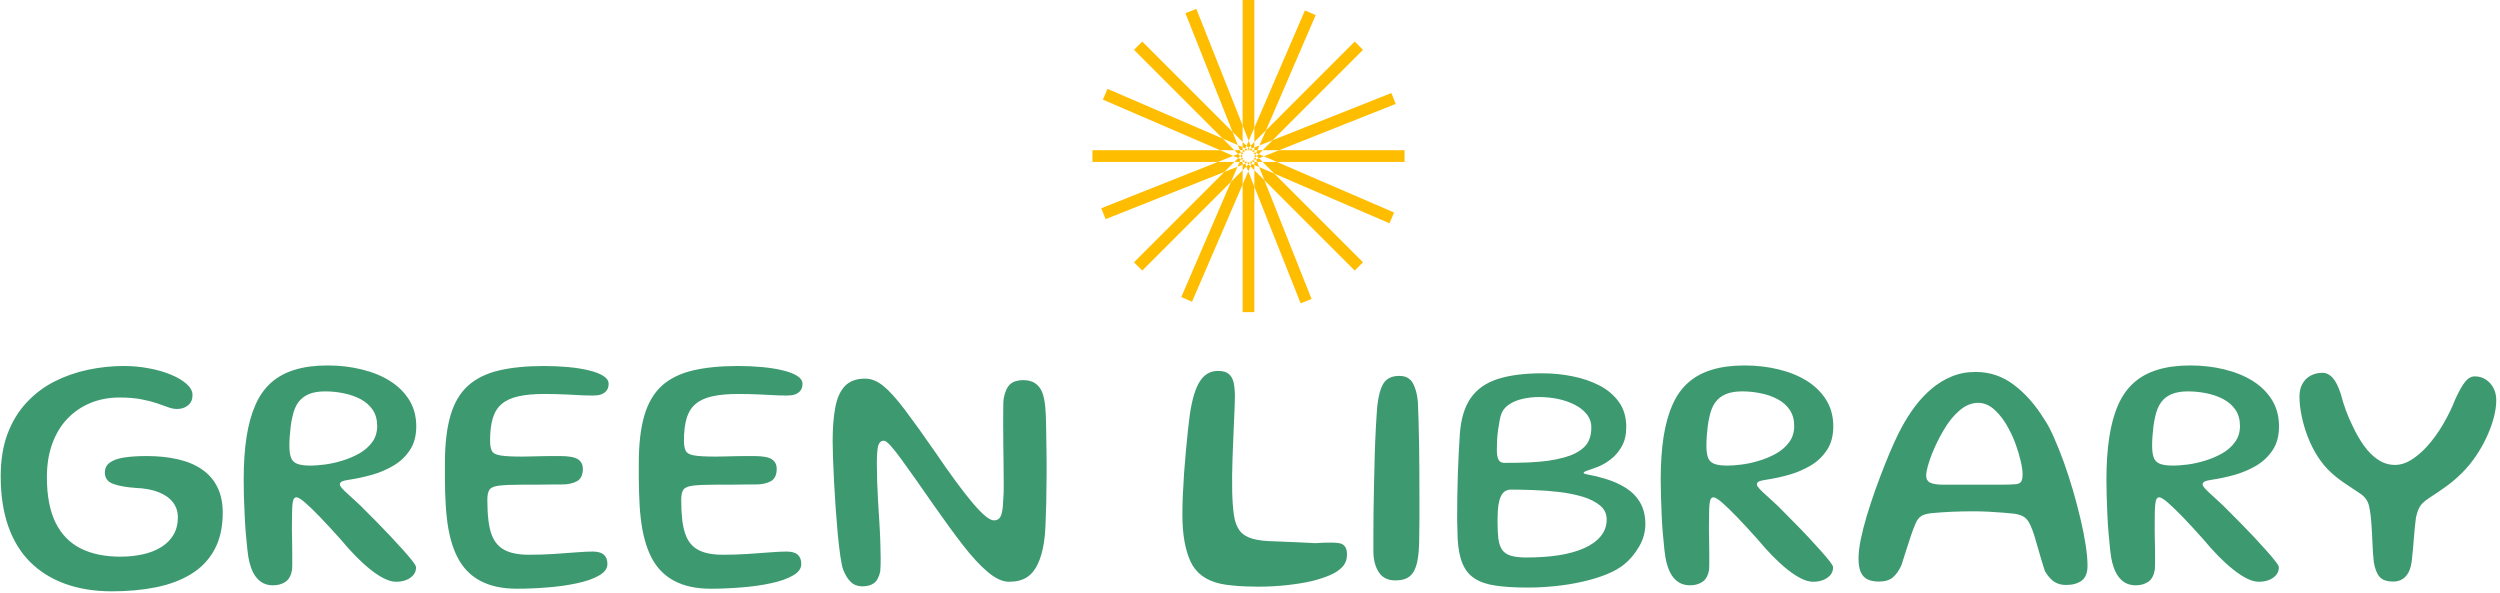 <svg xmlns="http://www.w3.org/2000/svg" version="1.1" xmlns:xlink="http://www.w3.org/1999/xlink" xmlns:svgjs="http://svgjs.dev/svgjs" width="1500" height="356" viewBox="0 0 1500 356"><g transform="matrix(1,0,0,1,-0.909,-0.606)"><svg viewBox="0 0 396 94" data-background-color="#ffffff" preserveAspectRatio="xMidYMid meet" height="356" width="1500" xmlns="http://www.w3.org/2000/svg" xmlns:xlink="http://www.w3.org/1999/xlink"><g id="tight-bounds" transform="matrix(1,0,0,1,0.24,0.16)"><svg viewBox="0 0 395.52 93.68" height="93.68" width="395.52"><g><svg viewBox="0 0 395.52 93.68" height="93.68" width="395.52"><g transform="matrix(1,0,0,1,0,57.898)"><svg viewBox="0 0 395.52 35.782" height="35.782" width="395.52"><g id="textblocktransform"><svg viewBox="0 0 395.52 35.782" height="35.782" width="395.52" id="textblock"><g><svg viewBox="0 0 395.52 35.782" height="35.782" width="395.52"><g transform="matrix(1,0,0,1,0,0)"><svg width="395.52" viewBox="1.58 -31.18 365.84 33.11" height="35.782" data-palette-color="#3d9970"><path d="M17.9 1.93L17.9 1.93Q14.08 1.93 11.05 0.84 8.03-0.25 5.9-2.36 3.78-4.48 2.68-7.63 1.58-10.78 1.58-14.93L1.58-14.93Q1.58-18.5 2.59-21.18 3.6-23.85 5.38-25.75 7.15-27.65 9.46-28.83 11.78-30 14.38-30.55 16.98-31.1 19.63-31.1L19.63-31.1Q21.5-31.1 23.3-30.76 25.1-30.43 26.54-29.83 27.98-29.23 28.84-28.46 29.7-27.7 29.7-26.83L29.7-26.83Q29.7-25.88 29.05-25.34 28.4-24.8 27.43-24.8L27.43-24.8Q26.83-24.8 26.14-25.05 25.45-25.3 24.51-25.63 23.58-25.95 22.24-26.21 20.9-26.48 18.98-26.48L18.98-26.48Q16.68-26.48 14.74-25.68 12.8-24.88 11.36-23.38 9.93-21.88 9.14-19.71 8.35-17.55 8.35-14.8L8.35-14.8Q8.35-10.75 9.61-8.16 10.88-5.58 13.29-4.36 15.7-3.15 19.1-3.15L19.1-3.15Q20.88-3.15 22.41-3.49 23.95-3.83 25.1-4.54 26.25-5.25 26.9-6.34 27.55-7.43 27.55-8.93L27.55-8.93Q27.55-10.15 26.85-11.09 26.15-12.03 24.76-12.59 23.38-13.15 21.33-13.23L21.33-13.23Q19.23-13.38 18.04-13.83 16.85-14.28 16.85-15.48L16.85-15.48Q16.85-16.43 17.59-16.95 18.32-17.48 19.7-17.69 21.08-17.9 23-17.9L23-17.9Q25.55-17.9 27.61-17.41 29.68-16.93 31.13-15.91 32.58-14.9 33.35-13.33 34.13-11.75 34.13-9.6L34.13-9.6Q34.13-6.4 32.91-4.17 31.7-1.95 29.51-0.61 27.33 0.73 24.38 1.33 21.43 1.93 17.9 1.93ZM41.5 1.05L41.5 1.05Q40.2 1.05 39.34 0.21 38.47-0.63 38.05-2.3L38.05-2.3Q37.87-3 37.75-4.11 37.62-5.23 37.51-6.56 37.4-7.9 37.34-9.3 37.27-10.7 37.23-12.03 37.2-13.35 37.2-14.4L37.2-14.4Q37.2-17.98 37.62-20.71 38.05-23.45 38.94-25.44 39.82-27.43 41.26-28.69 42.7-29.95 44.73-30.56 46.77-31.18 49.5-31.18L49.5-31.18Q52.1-31.18 54.45-30.61 56.8-30.05 58.61-28.93 60.42-27.8 61.46-26.13 62.5-24.45 62.5-22.25L62.5-22.25Q62.5-20.18 61.57-18.78 60.65-17.38 59.17-16.5 57.7-15.63 56.01-15.15 54.32-14.68 52.8-14.45L52.8-14.45Q51.95-14.33 51.62-14.18 51.3-14.03 51.3-13.73L51.3-13.73Q51.3-13.53 51.61-13.18 51.92-12.83 52.46-12.34 53-11.85 53.7-11.21 54.4-10.58 55.15-9.8L55.15-9.8Q55.87-9.08 56.84-8.1 57.8-7.13 58.77-6.09 59.75-5.05 60.59-4.11 61.42-3.18 61.95-2.5 62.47-1.83 62.47-1.6L62.47-1.6Q62.47-0.9 62.05-0.43 61.62 0.05 60.97 0.29 60.32 0.53 59.55 0.53L59.55 0.53Q58.75 0.53 57.79 0.05 56.82-0.43 55.76-1.28 54.7-2.13 53.6-3.25 52.5-4.38 51.4-5.7L51.4-5.7Q49.75-7.55 48.42-8.93 47.1-10.3 46.2-11.08 45.3-11.85 44.95-11.85L44.95-11.85Q44.7-11.85 44.56-11.64 44.42-11.43 44.36-10.89 44.3-10.35 44.29-9.43 44.27-8.5 44.27-7.08L44.27-7.08Q44.27-6.65 44.29-6 44.3-5.35 44.31-4.63 44.32-3.9 44.32-3.23 44.32-2.55 44.32-2.02 44.32-1.5 44.3-1.28L44.3-1.28Q44.1 0 43.34 0.53 42.57 1.05 41.5 1.05ZM47.02-16.5L47.02-16.5Q47.87-16.5 49.11-16.66 50.35-16.82 51.67-17.23 53-17.63 54.16-18.29 55.32-18.95 56.05-19.95 56.77-20.95 56.77-22.3L56.77-22.3Q56.77-23.7 56.11-24.68 55.45-25.65 54.34-26.24 53.22-26.83 51.87-27.1 50.52-27.38 49.15-27.38L49.15-27.38Q47.72-27.38 46.76-26.98 45.8-26.58 45.21-25.78 44.62-24.98 44.35-23.68L44.35-23.68Q44.17-22.95 44.09-22.23 44-21.5 43.95-20.79 43.9-20.08 43.9-19.4L43.9-19.4Q43.9-18.3 44.14-17.66 44.37-17.03 45.05-16.76 45.72-16.5 47.02-16.5ZM77.25 1.55L77.25 1.55Q74.07 1.55 71.9 0.4 69.72-0.75 68.53-3.08 67.34-5.4 66.97-8.95L66.97-8.95Q66.87-9.8 66.82-10.71 66.77-11.63 66.73-12.61 66.7-13.6 66.7-14.65 66.7-15.7 66.7-16.8L66.7-16.8Q66.7-21.08 67.52-23.86 68.34-26.65 70.11-28.23 71.87-29.8 74.63-30.45 77.4-31.1 81.22-31.1L81.22-31.1Q83.09-31.1 84.81-30.94 86.52-30.78 87.84-30.45 89.17-30.13 89.93-29.64 90.7-29.15 90.7-28.48L90.7-28.48Q90.7-27.78 90.28-27.36 89.87-26.95 89.22-26.83L89.22-26.83Q88.45-26.73 87.17-26.79 85.9-26.85 84.37-26.93 82.84-27 81.27-27L81.27-27Q79.02-27 77.5-26.66 75.97-26.33 75.05-25.55 74.12-24.78 73.72-23.45 73.32-22.13 73.32-20.18L73.32-20.18Q73.32-19.18 73.58-18.66 73.84-18.15 74.82-17.99 75.8-17.82 77.95-17.82L77.95-17.82Q78.47-17.82 79.25-17.84 80.02-17.85 80.86-17.88 81.7-17.9 82.43-17.9 83.17-17.9 83.59-17.9L83.59-17.9Q85.47-17.9 86.2-17.43 86.92-16.95 86.92-16.03L86.92-16.03Q86.92-14.7 86.06-14.21 85.2-13.73 83.77-13.73L83.77-13.73Q83.15-13.73 82.4-13.73 81.65-13.73 80.83-13.71 80.02-13.7 79.27-13.7 78.52-13.7 77.92-13.7L77.92-13.7Q75.7-13.7 74.62-13.56 73.55-13.43 73.23-12.96 72.92-12.5 72.92-11.5L72.92-11.5Q72.92-9.85 73.07-8.54 73.22-7.23 73.59-6.26 73.97-5.3 74.66-4.67 75.34-4.05 76.42-3.74 77.5-3.43 79.02-3.43L79.02-3.43Q80.92-3.43 82.75-3.55 84.57-3.68 86.05-3.79 87.52-3.9 88.34-3.9L88.34-3.9Q89.47-3.9 90-3.44 90.52-2.98 90.52-2.08L90.52-2.08Q90.52-1.07 89.28-0.38 88.05 0.33 86.06 0.75 84.07 1.18 81.75 1.36 79.42 1.55 77.25 1.55ZM105.67 1.55L105.67 1.55Q102.49 1.55 100.32 0.4 98.14-0.75 96.95-3.08 95.77-5.4 95.39-8.95L95.39-8.95Q95.29-9.8 95.24-10.71 95.19-11.63 95.16-12.61 95.12-13.6 95.12-14.65 95.12-15.7 95.12-16.8L95.12-16.8Q95.12-21.08 95.94-23.86 96.77-26.65 98.53-28.23 100.29-29.8 103.06-30.45 105.82-31.1 109.64-31.1L109.64-31.1Q111.52-31.1 113.23-30.94 114.94-30.78 116.27-30.45 117.59-30.13 118.36-29.64 119.12-29.15 119.12-28.48L119.12-28.48Q119.12-27.78 118.71-27.36 118.29-26.95 117.64-26.83L117.64-26.83Q116.87-26.73 115.59-26.79 114.32-26.85 112.79-26.93 111.27-27 109.69-27L109.69-27Q107.44-27 105.92-26.66 104.39-26.33 103.47-25.55 102.54-24.78 102.14-23.45 101.74-22.13 101.74-20.18L101.74-20.18Q101.74-19.18 102.01-18.66 102.27-18.15 103.24-17.99 104.22-17.82 106.37-17.82L106.37-17.82Q106.89-17.82 107.67-17.84 108.44-17.85 109.28-17.88 110.12-17.9 110.86-17.9 111.59-17.9 112.02-17.9L112.02-17.9Q113.89-17.9 114.62-17.43 115.34-16.95 115.34-16.03L115.34-16.03Q115.34-14.7 114.48-14.21 113.62-13.73 112.19-13.73L112.19-13.73Q111.57-13.73 110.82-13.73 110.07-13.73 109.26-13.71 108.44-13.7 107.69-13.7 106.94-13.7 106.34-13.7L106.34-13.7Q104.12-13.7 103.04-13.56 101.97-13.43 101.66-12.96 101.34-12.5 101.34-11.5L101.34-11.5Q101.34-9.85 101.49-8.54 101.64-7.23 102.02-6.26 102.39-5.3 103.08-4.67 103.77-4.05 104.84-3.74 105.92-3.43 107.44-3.43L107.44-3.43Q109.34-3.43 111.17-3.55 112.99-3.68 114.47-3.79 115.94-3.9 116.77-3.9L116.77-3.9Q117.89-3.9 118.42-3.44 118.94-2.98 118.94-2.08L118.94-2.08Q118.94-1.07 117.71-0.38 116.47 0.33 114.48 0.75 112.49 1.18 110.17 1.36 107.84 1.55 105.67 1.55ZM127.89 1.2L127.89 1.2Q126.87 1.2 126.2 0.56 125.54-0.08 125.09-1.23L125.09-1.23Q124.87-1.83 124.67-3.21 124.47-4.6 124.29-6.45 124.12-8.3 123.98-10.31 123.84-12.33 123.74-14.25 123.64-16.18 123.59-17.71 123.54-19.25 123.54-20.08L123.54-20.08Q123.54-23 123.93-25.04 124.31-27.08 125.34-28.16 126.37-29.25 128.31-29.25L128.31-29.25Q129.66-29.25 130.99-28.16 132.31-27.08 134.09-24.73 135.87-22.38 138.49-18.6L138.49-18.6Q141.99-13.45 144.12-10.96 146.24-8.47 147.17-8.47L147.17-8.47Q147.62-8.47 147.9-8.7 148.19-8.93 148.35-9.61 148.52-10.3 148.56-11.7L148.56-11.7Q148.62-12.3 148.62-13.53 148.62-14.75 148.6-16.29 148.59-17.82 148.56-19.45 148.54-21.08 148.54-22.53 148.54-23.98 148.55-25 148.56-26.03 148.62-26.38L148.62-26.38Q148.92-27.88 149.59-28.45 150.27-29.03 151.47-29.03L151.47-29.03Q152.37-29.03 152.98-28.71 153.59-28.4 153.98-27.79 154.37-27.18 154.55-26.21 154.74-25.25 154.79-23.95L154.79-23.95Q154.81-23.2 154.84-21.78 154.87-20.35 154.89-18.54 154.92-16.73 154.9-14.78 154.89-12.83 154.85-10.99 154.81-9.15 154.74-7.65 154.67-6.15 154.52-5.25L154.52-5.25Q154.22-3.33 153.6-2.04 152.99-0.75 151.98-0.11 150.97 0.53 149.39 0.53L149.39 0.53Q147.97 0.53 146.27-0.91 144.56-2.35 142.6-4.89 140.64-7.43 138.41-10.63L138.41-10.63Q136.99-12.68 135.77-14.41 134.54-16.15 133.6-17.44 132.66-18.73 132.02-19.44 131.37-20.15 131.04-20.15L131.04-20.15Q130.47-20.15 130.24-19.49 130.02-18.82 130.02-16.82L130.02-16.82Q130.02-15.68 130.06-14.29 130.12-12.9 130.19-11.43 130.27-9.95 130.37-8.46 130.47-6.98 130.52-5.59 130.56-4.2 130.58-3.03 130.59-1.85 130.52-1L130.52-1Q130.24 0.28 129.59 0.74 128.94 1.2 127.89 1.2ZM180.44 0.83L180.44 0.83Q177.19 0.13 176-2.45 174.81-5.03 174.81-9.3L174.81-9.3Q174.81-10.53 174.87-12.11 174.94-13.7 175.06-15.43 175.19-17.15 175.34-18.8 175.49-20.45 175.64-21.83 175.79-23.2 175.91-24.05L175.91-24.05Q176.41-27.38 177.39-28.88 178.36-30.38 180.04-30.38L180.04-30.38Q181.11-30.38 181.64-29.91 182.16-29.45 182.34-28.6 182.51-27.75 182.51-26.58L182.51-26.58Q182.51-25.8 182.46-24.76 182.41-23.73 182.36-22.55 182.31-21.38 182.26-20.09 182.21-18.8 182.16-17.53 182.11-16.25 182.1-15.04 182.09-13.83 182.11-12.75L182.11-12.75Q182.16-10.63 182.37-9.2 182.59-7.78 183.21-6.96 183.84-6.15 185.05-5.79 186.26-5.43 188.31-5.4L188.31-5.4Q190.09-5.33 191.67-5.26 193.26-5.2 194.29-5.13L194.29-5.13Q195.79-5.23 196.74-5.21 197.69-5.2 198.16-5.03L198.16-5.03Q198.56-4.83 198.75-4.46 198.94-4.1 198.94-3.45L198.94-3.45Q198.94-2.4 198.29-1.68 197.64-0.95 196.47-0.45 195.31 0.05 193.79 0.43L193.79 0.43Q192.19 0.8 190.09 1.03 187.99 1.25 185.91 1.25L185.91 1.25Q185.09 1.25 184.07 1.21 183.06 1.18 182.1 1.07 181.14 0.98 180.44 0.83ZM206.03 0.33L206.03 0.33Q204.38 0.33 203.6-0.88 202.81-2.08 202.81-3.98L202.81-3.98Q202.81-4.78 202.81-6.23 202.81-7.68 202.83-9.55 202.86-11.43 202.9-13.53 202.93-15.63 203-17.75 203.06-19.88 203.16-21.8 203.26-23.73 203.38-25.23L203.38-25.23Q203.66-27.65 204.36-28.65 205.06-29.65 206.63-29.65L206.63-29.65Q207.96-29.65 208.56-28.64 209.16-27.63 209.33-25.88L209.33-25.88Q209.38-24.8 209.43-23.18 209.48-21.55 209.51-19.63 209.53-17.7 209.55-15.69 209.56-13.68 209.56-11.81 209.56-9.95 209.56-8.44 209.56-6.93 209.53-6.03L209.53-6.03Q209.53-3.65 209.21-2.26 208.88-0.88 208.15-0.28 207.41 0.33 206.03 0.33ZM225.43 1.38L225.43 1.38Q222.68 1.38 220.77 1.1 218.86 0.83 217.67 0.06 216.48-0.7 215.88-2.13 215.28-3.55 215.16-5.83L215.16-5.83Q215.11-6.98 215.09-8.53 215.08-10.08 215.11-11.8 215.13-13.53 215.19-15.25 215.26-16.98 215.33-18.49 215.41-20 215.48-21.08L215.48-21.08Q215.71-24.43 217.07-26.39 218.43-28.35 221.03-29.19 223.63-30.03 227.58-30.03L227.58-30.03Q229.83-30.03 232.02-29.59 234.21-29.15 235.98-28.23 237.76-27.3 238.82-25.8 239.88-24.3 239.88-22.15L239.88-22.15Q239.88-20.48 239.22-19.31 238.56-18.15 237.62-17.43 236.68-16.7 235.78-16.35L235.78-16.35Q234.88-16 234.26-15.8 233.63-15.6 233.63-15.43L233.63-15.43Q233.63-15.28 234.53-15.13 235.43-14.98 236.76-14.58L236.76-14.58Q238.56-14.05 239.89-13.18 241.23-12.3 241.96-11 242.68-9.7 242.68-7.93L242.68-7.93Q242.68-6.18 241.74-4.59 240.81-3 239.53-1.98L239.53-1.98Q238.53-1.18 236.97-0.55 235.41 0.08 233.49 0.51 231.58 0.95 229.52 1.16 227.46 1.38 225.43 1.38ZM225.26-3.03L225.26-3.03Q227.86-3.03 230.01-3.36 232.16-3.7 233.72-4.4 235.28-5.1 236.14-6.15 237.01-7.2 237.01-8.6L237.01-8.6Q237.01-9.85 236.04-10.65 235.08-11.45 233.51-11.93 231.93-12.4 230.06-12.63 228.18-12.85 226.32-12.91 224.46-12.98 222.98-12.98L222.98-12.98Q222.53-12.98 222.17-12.78 221.81-12.58 221.54-12.08 221.28-11.58 221.14-10.68 221.01-9.78 221.01-8.38L221.01-8.38Q221.01-6.83 221.13-5.8 221.26-4.78 221.68-4.16 222.11-3.55 222.96-3.29 223.81-3.03 225.26-3.03ZM222.01-16.9L222.01-16.9Q223.96-16.9 225.51-16.96 227.06-17.03 228.36-17.2 229.66-17.38 230.81-17.7L230.81-17.7Q232.63-18.2 233.69-19.19 234.76-20.18 234.76-22.1L234.76-22.1Q234.76-23.2 234.08-24.04 233.41-24.88 232.29-25.44 231.18-26 229.83-26.28 228.48-26.55 227.13-26.55L227.13-26.55Q225.88-26.55 224.76-26.3 223.63-26.05 222.82-25.54 222.01-25.03 221.66-24.3L221.66-24.3Q221.48-23.93 221.34-23.24 221.21-22.55 221.09-21.75 220.98-20.95 220.94-20.16 220.91-19.38 220.91-18.78L220.91-18.78Q220.91-17.88 221.14-17.39 221.38-16.9 222.01-16.9ZM249.23 1.05L249.23 1.05Q247.93 1.05 247.07 0.21 246.2-0.63 245.78-2.3L245.78-2.3Q245.6-3 245.48-4.11 245.35-5.23 245.24-6.56 245.13-7.9 245.07-9.3 245-10.7 244.97-12.03 244.93-13.35 244.93-14.4L244.93-14.4Q244.93-17.98 245.35-20.71 245.78-23.45 246.67-25.44 247.55-27.43 248.99-28.69 250.43-29.95 252.47-30.56 254.5-31.18 257.23-31.18L257.23-31.18Q259.83-31.18 262.18-30.61 264.53-30.05 266.34-28.93 268.15-27.8 269.19-26.13 270.23-24.45 270.23-22.25L270.23-22.25Q270.23-20.18 269.3-18.78 268.38-17.38 266.9-16.5 265.43-15.63 263.74-15.15 262.05-14.68 260.53-14.45L260.53-14.45Q259.68-14.33 259.35-14.18 259.03-14.03 259.03-13.73L259.03-13.73Q259.03-13.53 259.34-13.18 259.65-12.83 260.19-12.34 260.73-11.85 261.43-11.21 262.13-10.58 262.88-9.8L262.88-9.8Q263.6-9.08 264.56-8.1 265.53-7.13 266.5-6.09 267.48-5.05 268.31-4.11 269.15-3.18 269.68-2.5 270.2-1.83 270.2-1.6L270.2-1.6Q270.2-0.9 269.78-0.43 269.35 0.05 268.7 0.29 268.05 0.53 267.28 0.53L267.28 0.53Q266.48 0.53 265.52 0.05 264.55-0.43 263.49-1.28 262.43-2.13 261.33-3.25 260.23-4.38 259.13-5.7L259.13-5.7Q257.48-7.55 256.15-8.93 254.83-10.3 253.93-11.08 253.03-11.85 252.68-11.85L252.68-11.85Q252.43-11.85 252.29-11.64 252.15-11.43 252.09-10.89 252.03-10.35 252.02-9.43 252-8.5 252-7.08L252-7.08Q252-6.65 252.02-6 252.03-5.35 252.04-4.63 252.05-3.9 252.05-3.23 252.05-2.55 252.05-2.02 252.05-1.5 252.03-1.28L252.03-1.28Q251.83 0 251.07 0.53 250.3 1.05 249.23 1.05ZM254.75-16.5L254.75-16.5Q255.6-16.5 256.84-16.66 258.08-16.82 259.4-17.23 260.73-17.63 261.89-18.29 263.05-18.95 263.78-19.95 264.5-20.95 264.5-22.3L264.5-22.3Q264.5-23.7 263.84-24.68 263.18-25.65 262.06-26.24 260.95-26.83 259.6-27.1 258.25-27.38 256.88-27.38L256.88-27.38Q255.45-27.38 254.49-26.98 253.53-26.58 252.94-25.78 252.35-24.98 252.08-23.68L252.08-23.68Q251.9-22.95 251.82-22.23 251.73-21.5 251.68-20.79 251.63-20.08 251.63-19.4L251.63-19.4Q251.63-18.3 251.87-17.66 252.1-17.03 252.78-16.76 253.45-16.5 254.75-16.5ZM304.33 1L304.33 1Q303.3 1 302.56 0.49 301.83-0.03 301.25-1.05L301.25-1.05Q301.03-1.73 300.75-2.64 300.48-3.55 300.21-4.5 299.95-5.45 299.68-6.31 299.4-7.18 299.13-7.75L299.13-7.75Q298.78-8.55 298.26-8.93 297.75-9.3 296.75-9.45L296.75-9.45Q296.25-9.5 295.24-9.59 294.23-9.68 293.03-9.74 291.83-9.8 290.78-9.8L290.78-9.8Q289.18-9.8 287.53-9.73 285.88-9.65 284.68-9.53L284.68-9.53Q283.65-9.43 283.14-9.11 282.63-8.8 282.3-8.03L282.3-8.03Q281.98-7.3 281.63-6.28 281.28-5.25 280.93-4.13 280.58-3 280.23-1.93L280.23-1.93Q279.7-0.73 278.96-0.11 278.23 0.5 276.93 0.5L276.93 0.5Q275.93 0.5 275.25 0.18 274.58-0.15 274.25-0.9 273.93-1.65 273.93-2.88L273.93-2.88Q273.93-4.03 274.25-5.64 274.58-7.25 275.14-9.13 275.7-11 276.39-12.93 277.08-14.85 277.79-16.64 278.5-18.43 279.15-19.86 279.8-21.3 280.28-22.15L280.28-22.15Q281.13-23.73 282.21-25.18 283.3-26.63 284.64-27.76 285.98-28.9 287.58-29.56 289.18-30.23 291.1-30.23L291.1-30.23Q294.2-30.23 296.69-28.35 299.18-26.48 301.1-23.38L301.1-23.38Q301.83-22.33 302.56-20.66 303.3-19 304.03-16.99 304.75-14.98 305.38-12.83 306-10.68 306.49-8.6 306.98-6.53 307.24-4.78 307.5-3.03 307.5-1.83L307.5-1.83Q307.5-0.28 306.65 0.36 305.8 1 304.33 1ZM297.08-13.78L297.08-13.78Q297.63-13.88 297.8-14.2 297.98-14.53 297.98-15.23L297.98-15.23Q297.98-16 297.71-17.14 297.45-18.28 297-19.54 296.55-20.8 295.95-21.9L295.95-21.9Q295.1-23.53 293.95-24.61 292.8-25.7 291.48-25.7L291.48-25.7Q290.03-25.7 288.71-24.56 287.4-23.43 286.4-21.68L286.4-21.68Q285.98-20.98 285.53-20.08 285.08-19.18 284.7-18.23 284.33-17.28 284.09-16.44 283.85-15.6 283.85-15.03L283.85-15.03Q283.85-14.28 284.45-13.99 285.05-13.7 286.38-13.7L286.38-13.7Q289.18-13.7 291.23-13.7 293.28-13.7 294.71-13.7 296.15-13.7 297.08-13.78ZM314.57 1.05L314.57 1.05Q313.27 1.05 312.41 0.21 311.55-0.63 311.12-2.3L311.12-2.3Q310.95-3 310.82-4.11 310.7-5.23 310.59-6.56 310.47-7.9 310.41-9.3 310.35-10.7 310.31-12.03 310.27-13.35 310.27-14.4L310.27-14.4Q310.27-17.98 310.7-20.71 311.12-23.45 312.01-25.44 312.9-27.43 314.34-28.69 315.77-29.95 317.81-30.56 319.85-31.18 322.57-31.18L322.57-31.18Q325.17-31.18 327.52-30.61 329.87-30.05 331.69-28.93 333.5-27.8 334.54-26.13 335.57-24.45 335.57-22.25L335.57-22.25Q335.57-20.18 334.65-18.78 333.72-17.38 332.25-16.5 330.77-15.63 329.09-15.15 327.4-14.68 325.87-14.45L325.87-14.45Q325.02-14.33 324.7-14.18 324.37-14.03 324.37-13.73L324.37-13.73Q324.37-13.53 324.69-13.18 325-12.83 325.54-12.34 326.07-11.85 326.77-11.21 327.47-10.58 328.22-9.8L328.22-9.8Q328.95-9.08 329.91-8.1 330.87-7.13 331.85-6.09 332.82-5.05 333.66-4.11 334.5-3.18 335.02-2.5 335.55-1.83 335.55-1.6L335.55-1.6Q335.55-0.9 335.12-0.43 334.7 0.05 334.05 0.29 333.4 0.53 332.62 0.53L332.62 0.53Q331.82 0.53 330.86 0.05 329.9-0.43 328.84-1.28 327.77-2.13 326.67-3.25 325.57-4.38 324.47-5.7L324.47-5.7Q322.82-7.55 321.5-8.93 320.17-10.3 319.27-11.08 318.37-11.85 318.02-11.85L318.02-11.85Q317.77-11.85 317.64-11.64 317.5-11.43 317.44-10.89 317.37-10.35 317.36-9.43 317.35-8.5 317.35-7.08L317.35-7.08Q317.35-6.65 317.36-6 317.37-5.35 317.39-4.63 317.4-3.9 317.4-3.23 317.4-2.55 317.4-2.02 317.4-1.5 317.37-1.28L317.37-1.28Q317.17 0 316.41 0.53 315.65 1.05 314.57 1.05ZM320.1-16.5L320.1-16.5Q320.95-16.5 322.19-16.66 323.42-16.82 324.75-17.23 326.07-17.63 327.24-18.29 328.4-18.95 329.12-19.95 329.85-20.95 329.85-22.3L329.85-22.3Q329.85-23.7 329.19-24.68 328.52-25.65 327.41-26.24 326.3-26.83 324.95-27.1 323.6-27.38 322.22-27.38L322.22-27.38Q320.8-27.38 319.84-26.98 318.87-26.58 318.29-25.78 317.7-24.98 317.42-23.68L317.42-23.68Q317.25-22.95 317.16-22.23 317.07-21.5 317.02-20.79 316.97-20.08 316.97-19.4L316.97-19.4Q316.97-18.3 317.21-17.66 317.45-17.03 318.12-16.76 318.8-16.5 320.1-16.5ZM352.32 0.5L352.32 0.5Q350.92 0.5 350.32-0.19 349.72-0.88 349.47-2.33L349.47-2.33Q349.4-2.85 349.36-3.53 349.32-4.2 349.28-4.95 349.25-5.7 349.21-6.46 349.17-7.23 349.12-7.93L349.12-7.93Q349.02-9.45 348.77-10.58 348.52-11.7 347.47-12.4L347.47-12.4Q346.3-13.18 345.18-13.93 344.07-14.68 343.15-15.53L343.15-15.53Q342.1-16.5 341.25-17.82 340.4-19.15 339.81-20.66 339.22-22.18 338.9-23.73 338.57-25.28 338.57-26.63L338.57-26.63Q338.57-27.73 339.01-28.5 339.45-29.28 340.21-29.69 340.97-30.1 341.95-30.1L341.95-30.1Q342.77-30.1 343.42-29.39 344.07-28.68 344.62-27.03L344.62-27.03Q344.92-25.85 345.37-24.61 345.82-23.38 346.4-22.23L346.4-22.23Q347.12-20.68 348.05-19.39 348.97-18.1 350.11-17.35 351.25-16.6 352.57-16.6L352.57-16.6Q353.77-16.6 354.93-17.32 356.1-18.05 357.17-19.2L357.17-19.2Q358.55-20.7 359.65-22.6 360.75-24.5 361.37-26.13L361.37-26.13Q362.17-27.9 362.82-28.74 363.47-29.58 364.27-29.58L364.27-29.58Q365.2-29.58 365.91-29.1 366.62-28.63 367.02-27.85 367.42-27.08 367.42-26.1L367.42-26.1Q367.42-24.9 367.05-23.5 366.67-22.1 366-20.65 365.32-19.2 364.41-17.86 363.5-16.53 362.45-15.48L362.45-15.48Q361.22-14.25 359.98-13.38 358.75-12.5 357.7-11.83L357.7-11.83Q357-11.38 356.61-10.98 356.22-10.58 356.02-10.1 355.82-9.63 355.65-8.9L355.65-8.9Q355.57-8.38 355.5-7.6 355.42-6.83 355.35-5.94 355.27-5.05 355.2-4.14 355.12-3.23 355.02-2.43L355.02-2.43Q354.85-1.05 354.16-0.28 353.47 0.5 352.32 0.5Z" opacity="1" transform="matrix(1,0,0,1,0,0)" fill="#3d9970" class="wordmark-text-0" data-fill-palette-color="primary" id="text-0"></path></svg></g></svg></g></svg></g></svg></g><g transform="matrix(1,0,0,1,173.035,0)"><svg viewBox="0 0 49.451 49.451" height="49.451" width="49.451"><g><svg xmlns="http://www.w3.org/2000/svg" xmlns:xlink="http://www.w3.org/1999/xlink" version="1.1" x="0" y="0" viewBox="7.261 6.964 75.477 75.477" enable-background="new 0 0 90 90" xml:space="preserve" height="49.451" width="49.451" class="icon-icon-0" data-fill-palette-color="accent" id="icon-0"><g fill="#ffbd00" data-fill-palette-color="accent"><polygon points="43.583,37.298 32.386,9.106 29.752,10.152 41.15,38.849 43.583,41.282  " fill="#ffbd00" data-fill-palette-color="accent"></polygon><polygon points="46.418,52.112 57.613,80.299 60.247,79.252 48.85,50.556 46.418,48.125  " fill="#ffbd00" data-fill-palette-color="accent"></polygon><polygon points="37.596,46.119 9.403,57.317 10.45,59.951 39.146,48.554 41.58,46.119  " fill="#ffbd00" data-fill-palette-color="accent"></polygon><polygon points="52.409,43.286 80.598,32.09 79.551,29.455 50.855,40.853 48.422,43.286  " fill="#ffbd00" data-fill-palette-color="accent"></polygon><polygon points="38.762,40.468 10.91,28.452 9.788,31.053 38.139,43.286 41.579,43.286  " fill="#ffbd00" data-fill-palette-color="accent"></polygon><polygon points="51.239,48.938 79.089,60.954 80.212,58.352 51.861,46.12 48.421,46.12  " fill="#ffbd00" data-fill-palette-color="accent"></polygon><polygon points="49.236,38.463 61.252,10.613 58.649,9.49 46.418,37.841 46.418,41.281  " fill="#ffbd00" data-fill-palette-color="accent"></polygon><polygon points="40.765,50.943 28.75,78.793 31.352,79.916 43.583,51.565 43.583,48.125  " fill="#ffbd00" data-fill-palette-color="accent"></polygon><polygon points="48.85,50.556 70.683,72.39 72.687,70.386 51.239,48.938 47.579,47.359  " fill="#ffbd00" data-fill-palette-color="accent"></polygon><polygon points="41.15,38.849 19.316,17.015 17.313,19.019 38.762,40.468 42.42,42.046  " fill="#ffbd00" data-fill-palette-color="accent"></polygon><polygon points="43.583,42.548 42.42,42.046 42.913,43.286 43.583,43.286  " fill="#ffbd00" data-fill-palette-color="accent"></polygon><polygon points="46.418,46.857 47.579,47.359 47.087,46.119 46.418,46.119  " fill="#ffbd00" data-fill-palette-color="accent"></polygon><polygon points="50.855,40.853 72.688,19.02 70.684,17.016 49.236,38.463 47.657,42.123  " fill="#ffbd00" data-fill-palette-color="accent"></polygon><polygon points="39.146,48.554 17.313,70.387 19.317,72.391 40.765,50.943 42.344,47.283  " fill="#ffbd00" data-fill-palette-color="accent"></polygon><polygon points="47.155,43.286 47.657,42.123 46.418,42.615 46.418,43.286  " fill="#ffbd00" data-fill-palette-color="accent"></polygon><polygon points="42.846,46.119 42.344,47.283 43.583,46.791 43.583,46.119  " fill="#ffbd00" data-fill-palette-color="accent"></polygon><polygon points="82.738,43.286 52.409,43.286 48.704,44.757 51.861,46.12 82.738,46.12  " fill="#ffbd00" data-fill-palette-color="accent"></polygon><polygon points="38.139,43.286 7.261,43.286 7.261,46.119 37.596,46.119 41.298,44.649  " fill="#ffbd00" data-fill-palette-color="accent"></polygon><polygon points="42.475,44.182 41.298,44.649 42.522,45.177 42.997,44.703  " fill="#ffbd00" data-fill-palette-color="accent"></polygon><polygon points="47.005,44.704 47.526,45.225 48.704,44.757 47.479,44.229  " fill="#ffbd00" data-fill-palette-color="accent"></polygon><polygon points="42.913,43.286 41.579,43.286 42.475,44.182 43.16,43.909  " fill="#ffbd00" data-fill-palette-color="accent"></polygon><polygon points="47.087,46.119 48.421,46.12 47.526,45.225 46.84,45.498  " fill="#ffbd00" data-fill-palette-color="accent"></polygon><polygon points="43.583,43.741 43.16,43.909 43.339,44.36 43.583,44.116  " fill="#ffbd00" data-fill-palette-color="accent"></polygon><polygon points="46.418,45.666 46.84,45.498 46.661,45.047 46.418,45.29  " fill="#ffbd00" data-fill-palette-color="accent"></polygon><polygon points="42.522,45.177 41.58,46.119 42.846,46.119 43.138,45.443  " fill="#ffbd00" data-fill-palette-color="accent"></polygon><polygon points="47.479,44.229 48.422,43.286 47.155,43.286 46.863,43.963  " fill="#ffbd00" data-fill-palette-color="accent"></polygon><polygon points="43.318,45.025 43.138,45.443 43.583,45.635 43.583,45.29  " fill="#ffbd00" data-fill-palette-color="accent"></polygon><polygon points="46.683,44.382 46.863,43.963 46.418,43.771 46.418,44.117  " fill="#ffbd00" data-fill-palette-color="accent"></polygon><polygon points="46.534,44.727 46.661,45.047 47.005,44.704 46.683,44.382  " fill="#ffbd00" data-fill-palette-color="accent"></polygon><polygon points="43.339,44.36 42.997,44.703 43.318,45.025 43.467,44.681  " fill="#ffbd00" data-fill-palette-color="accent"></polygon><polygon points="46.418,44.996 46.534,44.727 46.418,44.435  " fill="#ffbd00" data-fill-palette-color="accent"></polygon><polygon points="43.467,44.681 43.583,44.976 43.583,44.41  " fill="#ffbd00" data-fill-palette-color="accent"></polygon><polygon points="46.418,37.841 46.418,6.964 43.583,6.964 43.583,37.298 45.054,41.001  " fill="#ffbd00" data-fill-palette-color="accent"></polygon><polygon points="43.583,51.565 43.583,82.441 46.418,82.441 46.418,52.112 44.946,48.407  " fill="#ffbd00" data-fill-palette-color="accent"></polygon><polygon points="45.521,42.178 45.054,41.001 44.526,42.225 45,42.699  " fill="#ffbd00" data-fill-palette-color="accent"></polygon><polygon points="44.479,47.229 44.946,48.407 45.475,47.182 45.001,46.707  " fill="#ffbd00" data-fill-palette-color="accent"></polygon><polygon points="44.526,42.225 43.583,41.282 43.583,42.548 44.261,42.841  " fill="#ffbd00" data-fill-palette-color="accent"></polygon><polygon points="45.475,47.182 46.418,48.125 46.418,46.857 45.741,46.565  " fill="#ffbd00" data-fill-palette-color="accent"></polygon><polygon points="45.323,46.386 45.741,46.565 45.933,46.119 45.589,46.119  " fill="#ffbd00" data-fill-palette-color="accent"></polygon><polygon points="44.679,43.021 44.261,42.841 44.069,43.286 44.414,43.286  " fill="#ffbd00" data-fill-palette-color="accent"></polygon><polygon points="43.583,46.791 43.583,48.125 44.479,47.229 44.207,46.544  " fill="#ffbd00" data-fill-palette-color="accent"></polygon><polygon points="46.418,42.615 46.418,41.281 45.521,42.178 45.794,42.863  " fill="#ffbd00" data-fill-palette-color="accent"></polygon><polygon points="44.038,46.119 44.207,46.544 44.658,46.364 44.413,46.119  " fill="#ffbd00" data-fill-palette-color="accent"></polygon><polygon points="45.962,43.286 45.794,42.863 45.343,43.042 45.587,43.286  " fill="#ffbd00" data-fill-palette-color="accent"></polygon><polygon points="44.658,46.364 45.001,46.707 45.323,46.386 44.979,46.237  " fill="#ffbd00" data-fill-palette-color="accent"></polygon><polygon points="45.343,43.042 45,42.699 44.679,43.021 45.023,43.169  " fill="#ffbd00" data-fill-palette-color="accent"></polygon><polygon points="44.979,46.237 45.274,46.119 44.707,46.119  " fill="#ffbd00" data-fill-palette-color="accent"></polygon><polygon points="45.023,43.169 44.729,43.286 45.293,43.286  " fill="#ffbd00" data-fill-palette-color="accent"></polygon><polygon points="44.069,43.286 43.583,43.286 43.583,43.741 43.932,43.603  " fill="#ffbd00" data-fill-palette-color="accent"></polygon><polygon points="45.933,46.119 46.418,46.119 46.418,45.666 46.069,45.804  " fill="#ffbd00" data-fill-palette-color="accent"></polygon><polygon points="46.069,45.804 46.194,45.514 45.796,45.913  " fill="#ffbd00" data-fill-palette-color="accent"></polygon><polygon points="43.932,43.603 43.807,43.893 44.205,43.494  " fill="#ffbd00" data-fill-palette-color="accent"></polygon><polygon points="43.583,45.635 43.583,46.119 44.038,46.119 43.899,45.771  " fill="#ffbd00" data-fill-palette-color="accent"></polygon><polygon points="46.418,43.771 46.418,43.286 45.962,43.286 46.1,43.634  " fill="#ffbd00" data-fill-palette-color="accent"></polygon><polygon points="43.899,45.771 44.19,45.896 43.791,45.497  " fill="#ffbd00" data-fill-palette-color="accent"></polygon><polygon points="46.1,43.634 45.81,43.509 46.209,43.908  " fill="#ffbd00" data-fill-palette-color="accent"></polygon><polygon points="46.418,45.29 46.418,44.996 46.194,45.514  " fill="#ffbd00" data-fill-palette-color="accent"></polygon><polygon points="43.583,44.116 43.583,44.41 43.807,43.893  " fill="#ffbd00" data-fill-palette-color="accent"></polygon><polygon points="45.587,43.286 45.293,43.286 45.81,43.509  " fill="#ffbd00" data-fill-palette-color="accent"></polygon><polygon points="44.413,46.119 44.707,46.119 44.19,45.896  " fill="#ffbd00" data-fill-palette-color="accent"></polygon><polygon points="45.589,46.119 45.796,45.913 45.274,46.119  " fill="#ffbd00" data-fill-palette-color="accent"></polygon><polygon points="44.414,43.286 44.205,43.494 44.729,43.286  " fill="#ffbd00" data-fill-palette-color="accent"></polygon><polygon points="43.583,45.29 43.791,45.497 43.583,44.976  " fill="#ffbd00" data-fill-palette-color="accent"></polygon><polygon points="46.418,44.117 46.209,43.908 46.418,44.435  " fill="#ffbd00" data-fill-palette-color="accent"></polygon></g></svg></g></svg></g><g></g></svg></g><defs></defs></svg><rect width="395.52" height="93.68" fill="none" stroke="none" visibility="hidden"></rect></g></svg></g></svg>